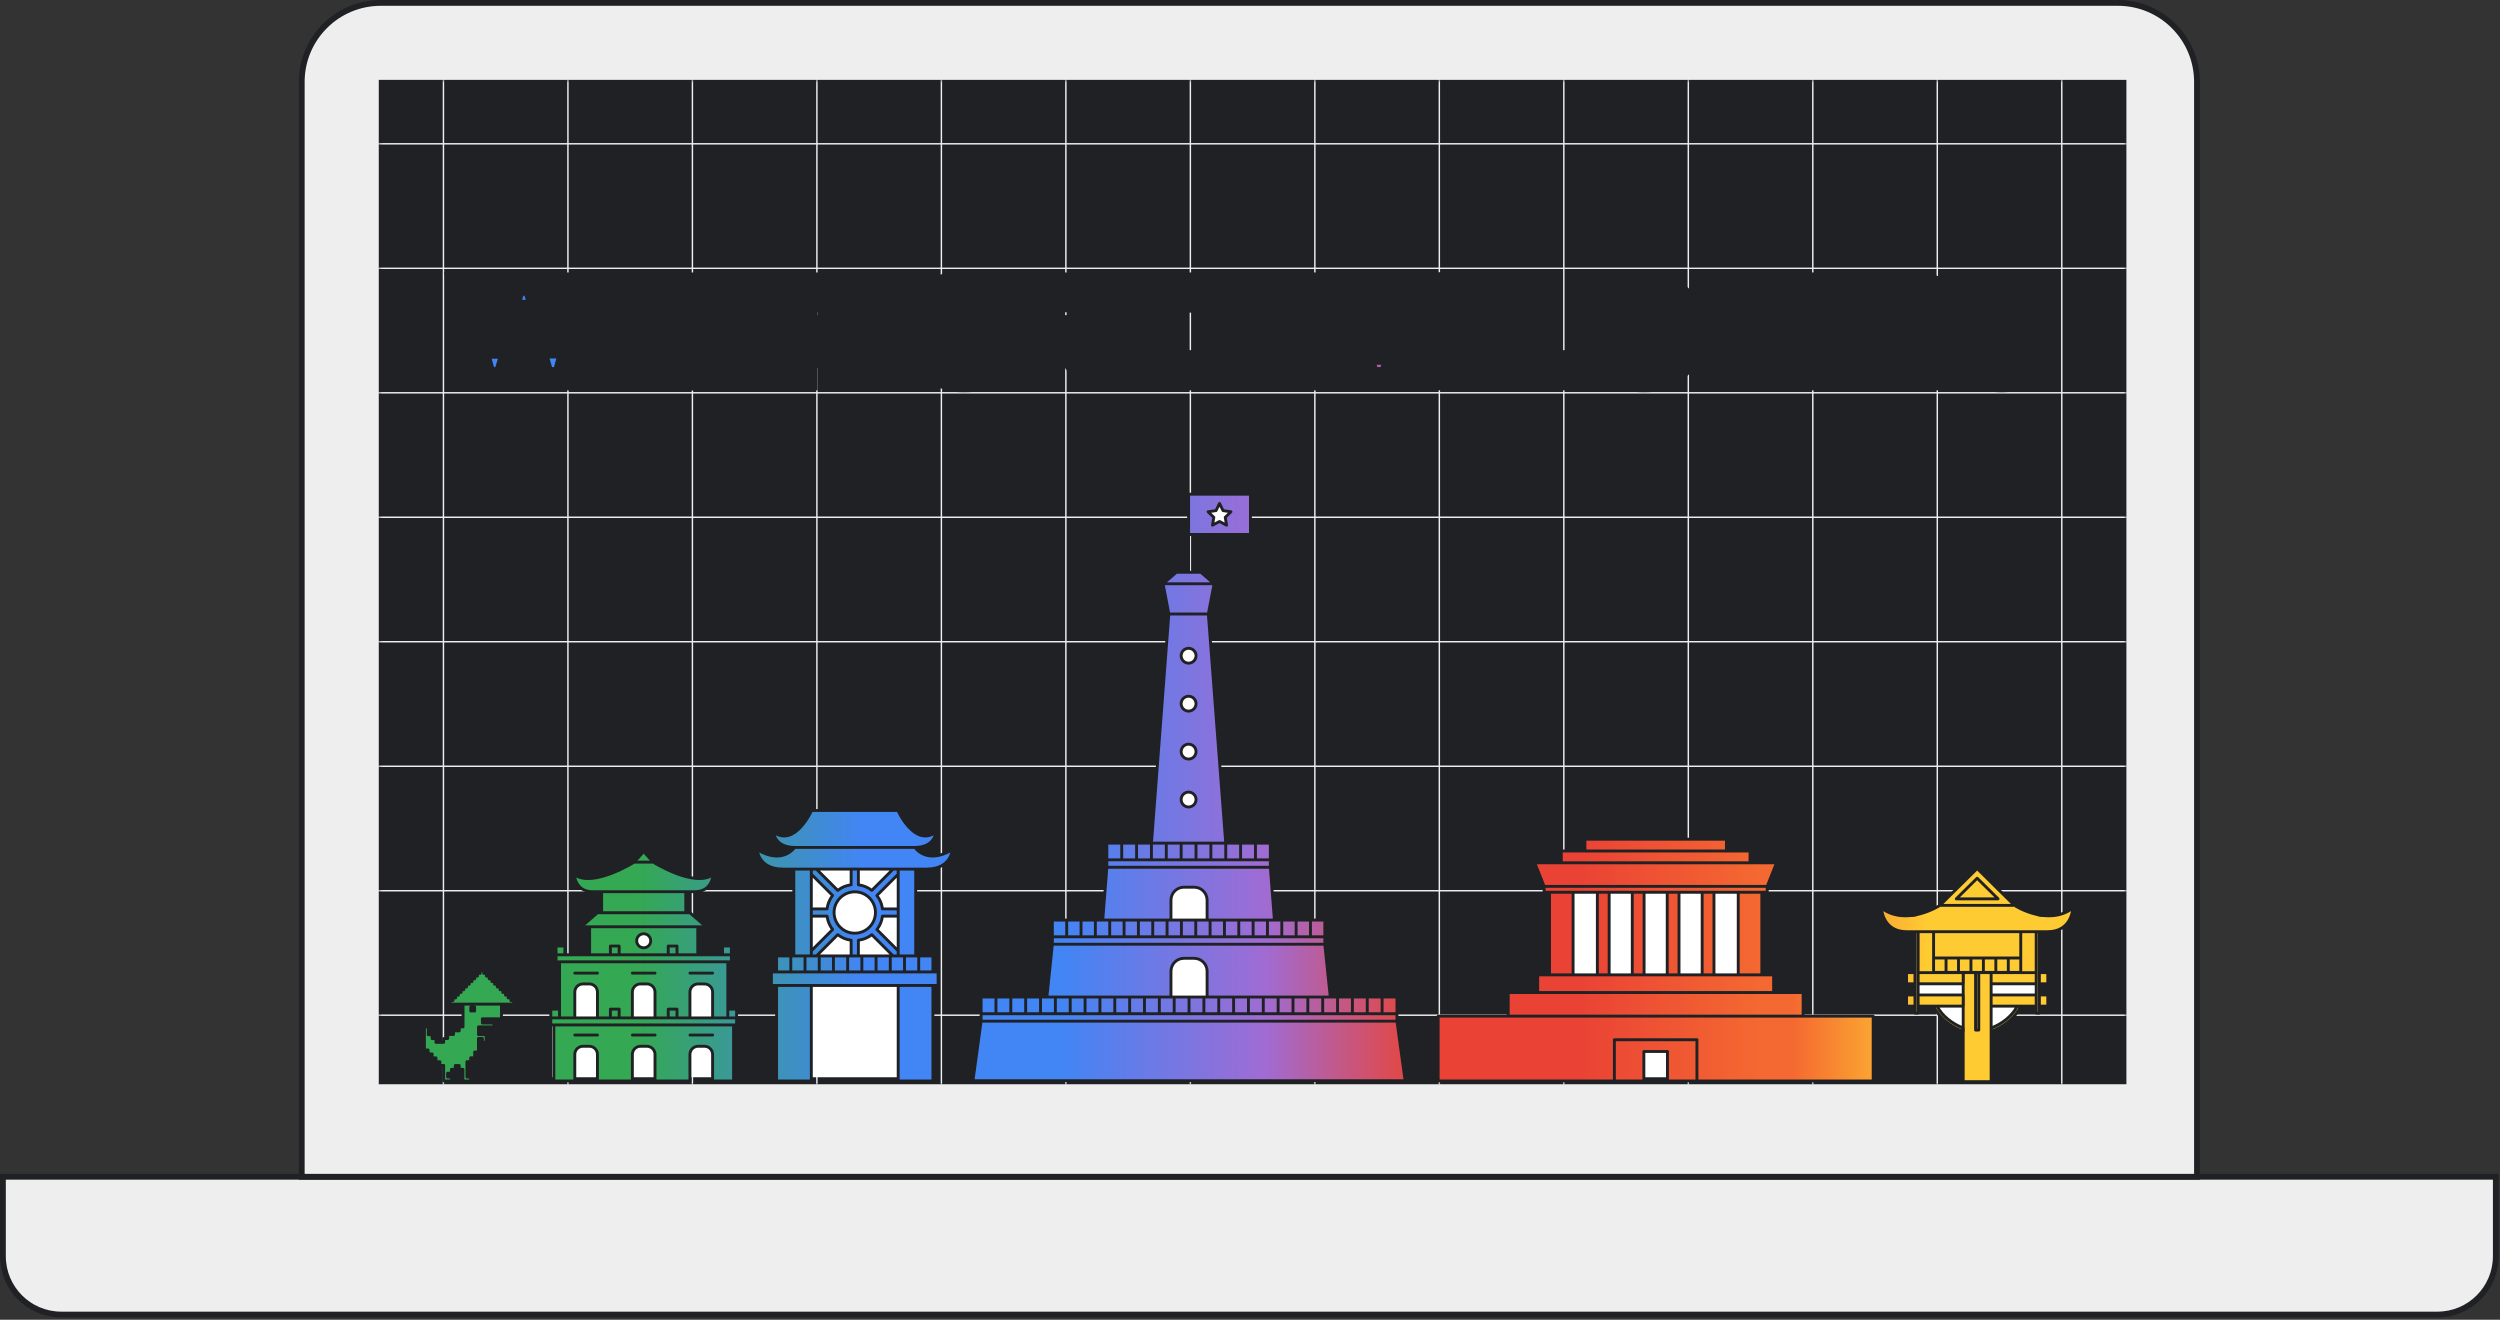 <svg width="860" height="454" viewBox="0 0 860 454" fill="none" xmlns="http://www.w3.org/2000/svg">
<rect x="0" y="0" width="860" height="454" fill="#333333" stroke="none"/>
<path d="M838.489 452.203H21.072C9.987 452.203 1 443.216 1 432.131V404.809H858.561V432.131C858.56 443.216 849.574 452.203 838.489 452.203Z" fill="#EEEEEE" stroke="#202124" stroke-width="2" stroke-miterlimit="10"/>
<path d="M755.764 404.809H103.796V28.187C103.796 13.173 115.969 1 130.983 1H728.577C743.591 1 755.764 13.171 755.764 28.187V404.809Z" fill="#EEEEEE" stroke="#202124" stroke-width="2" stroke-miterlimit="10"/>
<path d="M730.732 28.224H131.049V372.229H730.732V28.224Z" fill="#202124" stroke="#202124" stroke-width="1.5" stroke-miterlimit="10"/>
<mask id="mask0_454_479" style="mask-type:alpha" maskUnits="userSpaceOnUse" x="130" y="27" width="602" height="346">
<path d="M730.732 28.224H131.049V372.229H730.732V28.224Z" fill="#202124" stroke="#202124" stroke-width="1.5" stroke-miterlimit="10"/>
</mask>
<g mask="url(#mask0_454_479)">
<path d="M794.896 49.471H66.897" stroke="#EEEEEE" stroke-width="0.5" stroke-miterlimit="10" stroke-linecap="round" stroke-linejoin="round"/>
<path d="M794.896 92.295H66.897" stroke="#EEEEEE" stroke-width="0.5" stroke-miterlimit="10" stroke-linecap="round" stroke-linejoin="round"/>
<path d="M794.896 135.118H66.897" stroke="#EEEEEE" stroke-width="0.5" stroke-miterlimit="10" stroke-linecap="round" stroke-linejoin="round"/>
<path d="M794.896 177.942H66.897" stroke="#EEEEEE" stroke-width="0.5" stroke-miterlimit="10" stroke-linecap="round" stroke-linejoin="round"/>
<path d="M794.896 220.765H66.897" stroke="#EEEEEE" stroke-width="0.5" stroke-miterlimit="10" stroke-linecap="round" stroke-linejoin="round"/>
<path d="M794.896 263.589H66.897" stroke="#EEEEEE" stroke-width="0.5" stroke-miterlimit="10" stroke-linecap="round" stroke-linejoin="round"/>
<path d="M794.896 306.413H66.897" stroke="#EEEEEE" stroke-width="0.5" stroke-miterlimit="10" stroke-linecap="round" stroke-linejoin="round"/>
<path d="M794.896 349.235H66.897" stroke="#EEEEEE" stroke-width="0.5" stroke-miterlimit="10" stroke-linecap="round" stroke-linejoin="round"/>
<path d="M709.251 649V-79" stroke="#EEEEEE" stroke-width="0.5" stroke-miterlimit="10" stroke-linecap="round" stroke-linejoin="round"/>
<path d="M666.426 649V-79" stroke="#EEEEEE" stroke-width="0.5" stroke-miterlimit="10" stroke-linecap="round" stroke-linejoin="round"/>
<path d="M623.602 649V-79" stroke="#EEEEEE" stroke-width="0.5" stroke-miterlimit="10" stroke-linecap="round" stroke-linejoin="round"/>
<path d="M580.78 649V-79" stroke="#EEEEEE" stroke-width="0.5" stroke-miterlimit="10" stroke-linecap="round" stroke-linejoin="round"/>
<path d="M537.956 649V-79" stroke="#EEEEEE" stroke-width="0.5" stroke-miterlimit="10" stroke-linecap="round" stroke-linejoin="round"/>
<path d="M495.131 649V-79" stroke="#EEEEEE" stroke-width="0.5" stroke-miterlimit="10" stroke-linecap="round" stroke-linejoin="round"/>
<path d="M452.31 649V-79" stroke="#EEEEEE" stroke-width="0.5" stroke-miterlimit="10" stroke-linecap="round" stroke-linejoin="round"/>
<path d="M409.486 649V-79" stroke="#EEEEEE" stroke-width="0.5" stroke-miterlimit="10" stroke-linecap="round" stroke-linejoin="round"/>
<path d="M366.662 649V-79" stroke="#EEEEEE" stroke-width="0.5" stroke-miterlimit="10" stroke-linecap="round" stroke-linejoin="round"/>
<path d="M323.839 649V-79" stroke="#EEEEEE" stroke-width="0.5" stroke-miterlimit="10" stroke-linecap="round" stroke-linejoin="round"/>
<path d="M281.015 649V-79" stroke="#EEEEEE" stroke-width="0.5" stroke-miterlimit="10" stroke-linecap="round" stroke-linejoin="round"/>
<path d="M238.19 649V-79" stroke="#EEEEEE" stroke-width="0.5" stroke-miterlimit="10" stroke-linecap="round" stroke-linejoin="round"/>
<path d="M195.366 649V-79" stroke="#EEEEEE" stroke-width="0.5" stroke-miterlimit="10" stroke-linecap="round" stroke-linejoin="round"/>
<path d="M152.545 649V-79" stroke="#EEEEEE" stroke-width="0.5" stroke-miterlimit="10" stroke-linecap="round" stroke-linejoin="round"/>
</g>
<path d="M308.596 298.702H278.51V370.574H308.596V298.702Z" fill="white"/>
<path d="M597.756 307.06H540.927V370.574H597.756V307.06Z" fill="white"/>
<path d="M685.178 354.113H675.106C675.106 354.113 665.686 350.923 665.686 346.112H666.395H693.889H694.598C694.598 350.923 685.178 354.113 685.178 354.113Z" fill="white"/>
<path d="M415.246 211.208H402.81V342.979H415.246V211.208Z" fill="white"/>
<path d="M251.767 352.188H189.924V370.573H251.767V352.188Z" fill="white"/>
<path d="M250.373 330.91H192.522V350.111H250.373V330.91Z" fill="white"/>
<path d="M240.029 318.807H202.867V328.405H240.029V318.807Z" fill="white"/>
<path d="M700.447 334.587H659.837V346.113H700.447V334.587Z" fill="white"/>
<path d="M425.734 170.003H413.298V183.856H425.734V170.003Z" fill="white"/>
<path d="M224.696 296.568H218.171L221.432 292.911L224.696 296.568ZM245.301 300.862C245.301 300.862 245.068 306.749 239.013 306.749C232.957 306.749 221.433 306.749 221.433 306.749C221.433 306.749 209.906 306.749 203.851 306.749C197.798 306.749 197.563 300.862 197.563 300.862C203.839 305.581 218.17 296.568 218.17 296.568H224.695C224.696 296.568 239.027 305.581 245.301 300.862ZM235.903 313.983H206.962V306.748H235.903V313.983ZM202.831 318.805V328.452H240.028V318.805H202.831ZM221.43 326.04C220.104 326.04 219.019 324.962 219.019 323.629C219.019 322.295 220.104 321.217 221.43 321.217C222.764 321.217 223.842 322.295 223.842 323.629C223.842 324.962 222.764 326.04 221.43 326.04ZM192.489 330.864V350.157H197.731V341.27C197.731 339.723 198.98 338.475 200.526 338.475H202.725C204.271 338.475 205.519 339.723 205.519 341.27V350.157H217.535V341.27C217.535 339.723 218.791 338.475 220.33 338.475H222.529C224.075 338.475 225.323 339.723 225.323 341.27V350.157H237.339V341.27C237.339 339.723 238.594 338.475 240.14 338.475H242.332C243.879 338.475 245.135 339.723 245.135 341.27V350.157H250.369V330.864H192.489ZM190.525 352.569V371.862H197.732V362.712C197.732 361.166 198.98 359.917 200.526 359.917H202.725C204.272 359.917 205.52 361.166 205.52 362.712V371.862H217.536V362.712C217.536 361.166 218.791 359.917 220.33 359.917H222.529C224.075 359.917 225.323 361.166 225.323 362.712V371.862H237.339V362.712C237.339 361.166 238.595 359.917 240.141 359.917H242.333C243.879 359.917 245.135 361.166 245.135 362.712V371.862H252.342V352.569H190.525ZM251.579 330.866H191.285V328.454H251.579V330.866ZM253.388 352.572H189.477V350.16H253.388V352.572ZM242.888 318.807H199.977L205.524 313.983H237.341L242.888 318.807ZM191.285 328.454H194.3V325.439H191.285V328.454ZM209.977 328.454H212.992V325.439H209.977V328.454ZM229.873 328.454H232.888V325.439H229.873V328.454ZM248.564 325.439V328.454H251.579V325.439H248.564ZM209.977 350.16H212.992V347.145H209.977V350.16ZM229.873 350.16H232.888V347.145H229.873V350.16ZM189.477 350.16H192.492V347.145H189.477V350.16ZM250.373 347.145V350.16H253.388V347.145H250.373ZM197.731 334.743H205.521ZM217.537 334.743H225.327ZM237.344 334.743H245.134ZM197.746 356.048H205.537ZM217.553 356.048H225.343ZM237.358 356.048H245.149ZM320.923 334.339H267.149V328.844H320.923V334.339ZM267.149 334.339V328.844ZM281.815 328.844V334.339ZM272.038 328.844V334.339ZM276.926 328.844V334.339ZM286.704 328.844V334.339ZM291.592 328.844V334.339ZM296.481 328.844V334.339ZM301.369 328.844V334.339ZM306.258 328.844V334.339ZM311.146 328.844V334.339ZM316.035 328.844V334.339ZM320.923 328.844V334.339ZM265.366 338.997V334.339H322.707V338.997H265.366ZM321.96 286.273C321.96 286.273 321.688 291.52 314.604 291.52C307.52 291.52 294.038 291.52 294.038 291.52C294.038 291.52 280.553 291.52 273.469 291.52C266.387 291.52 266.112 286.273 266.112 286.273C273.455 291.63 279.183 278.815 279.183 278.815H308.891C308.891 278.815 314.62 291.63 321.96 286.273ZM279.096 328.848H273.072V298.967H279.096V328.848ZM315.001 328.848H308.977V298.967H315.001V328.848ZM279.096 371.866H267.15V338.997H279.096V371.866ZM320.923 371.866H308.977V338.997H320.923V371.866ZM327.591 292.285C327.591 292.285 327.264 298.967 318.752 298.967C310.239 298.967 294.038 298.967 294.038 298.967C294.038 298.967 277.834 298.967 269.321 298.967C260.811 298.967 260.481 292.285 260.481 292.285C269.304 297.642 273.319 291.521 273.319 291.521H314.756C314.756 291.52 318.771 297.642 327.591 292.285ZM308.975 298.973H307.216L299.903 306.286H299.896L299.888 306.293C299.591 306.059 299.278 305.839 298.952 305.648C298.839 305.584 298.732 305.52 298.619 305.456C298.605 305.449 298.583 305.435 298.562 305.428C298.477 305.378 298.385 305.328 298.286 305.286C298.08 305.179 297.867 305.087 297.647 304.995C297.569 304.966 297.498 304.938 297.42 304.91C297.328 304.874 297.228 304.838 297.129 304.803C297.009 304.76 296.888 304.725 296.76 304.689C296.682 304.668 296.605 304.647 296.527 304.619C296.222 304.541 295.917 304.477 295.597 304.42C295.491 304.406 295.391 304.392 295.285 304.378V298.965H292.788V304.378C292.277 304.441 291.781 304.548 291.292 304.697C291.178 304.725 291.064 304.768 290.951 304.803C290.852 304.838 290.753 304.874 290.654 304.91C290.576 304.938 290.504 304.966 290.427 304.995C290.384 305.016 290.341 305.03 290.299 305.051C290.15 305.108 290.015 305.179 289.873 305.243C289.731 305.307 289.597 305.378 289.462 305.456C289.348 305.52 289.235 305.584 289.128 305.648C288.802 305.839 288.49 306.052 288.185 306.293L288.178 306.286L280.857 298.973H279.098V300.732L286.418 308.045V308.052C286.355 308.137 286.291 308.215 286.227 308.3C286.17 308.386 286.106 308.478 286.05 308.563C285.993 308.655 285.929 308.74 285.872 308.832C285.766 309.01 285.659 309.194 285.56 309.372C285.51 309.471 285.468 309.563 285.418 309.655C285.184 310.123 284.993 310.613 284.837 311.117C284.801 311.237 284.765 311.365 284.73 311.493C284.638 311.876 284.56 312.266 284.51 312.663H279.099V315.153H284.51C284.56 315.543 284.638 315.933 284.73 316.316C284.765 316.444 284.801 316.571 284.837 316.692C284.992 317.195 285.184 317.685 285.418 318.153C285.695 318.721 286.036 319.253 286.426 319.763H286.418L279.098 327.084V328.85H280.857L288.178 321.523H288.185C288.44 321.721 288.696 321.899 288.965 322.069C289.142 322.175 289.327 322.282 289.511 322.381C289.589 322.424 289.674 322.466 289.759 322.509C289.958 322.608 290.157 322.701 290.362 322.786C290.455 322.829 290.554 322.864 290.653 322.899C290.852 322.977 291.05 323.041 291.249 323.105C291.369 323.14 291.497 323.176 291.625 323.211C292.008 323.304 292.398 323.382 292.788 323.431V328.843H295.285V323.431C295.682 323.382 296.072 323.303 296.455 323.211C296.576 323.176 296.704 323.14 296.832 323.105C296.853 323.098 296.874 323.091 296.895 323.084C297.045 323.041 297.193 322.984 297.342 322.934C297.371 322.92 297.399 322.913 297.427 322.899C297.519 322.864 297.619 322.828 297.718 322.786C297.881 322.715 298.045 322.644 298.208 322.566C298.264 322.538 298.321 322.51 298.378 322.481C298.534 322.403 298.69 322.318 298.846 322.233C298.938 322.176 299.023 322.126 299.116 322.069C299.201 322.013 299.294 321.956 299.378 321.892C299.47 321.836 299.555 321.772 299.64 321.715C299.726 321.651 299.811 321.587 299.889 321.524H299.896L307.217 328.851H308.976V327.084L301.655 319.764V319.757C301.896 319.444 302.116 319.118 302.322 318.778C302.386 318.665 302.449 318.551 302.513 318.438C302.556 318.352 302.599 318.267 302.641 318.189C302.74 317.984 302.833 317.785 302.918 317.579C303.039 317.296 303.145 316.998 303.238 316.693C303.273 316.572 303.308 316.444 303.344 316.316C303.443 315.934 303.514 315.543 303.564 315.153H308.976V312.664H303.564C303.5 312.146 303.393 311.642 303.244 311.153C303.238 311.118 303.223 311.082 303.216 311.047C303.195 310.975 303.166 310.897 303.145 310.82C303.11 310.72 303.074 310.621 303.039 310.522C303.003 310.437 302.968 310.345 302.932 310.252C302.847 310.054 302.755 309.855 302.655 309.656C302.613 309.564 302.563 309.472 302.513 309.379C302.506 309.358 302.499 309.344 302.485 309.323C302.428 309.216 302.364 309.103 302.3 308.989C302.102 308.67 301.889 308.358 301.655 308.053L308.976 300.733L308.975 298.973ZM301.045 315.152C300.868 316.174 300.47 317.131 299.868 317.983C299.633 318.316 299.371 318.635 299.073 318.933C298.768 319.231 298.449 319.508 298.108 319.742C297.264 320.338 296.3 320.735 295.286 320.913C294.874 320.984 294.463 321.019 294.037 321.019C293.618 321.019 293.2 320.984 292.789 320.913C291.775 320.735 290.81 320.338 289.966 319.742C289.675 319.536 289.398 319.309 289.135 319.061L289.008 318.933C288.71 318.636 288.44 318.316 288.206 317.983C287.61 317.132 287.206 316.174 287.036 315.152C286.958 314.741 286.922 314.329 286.922 313.904C286.922 313.485 286.958 313.067 287.029 312.663C287.206 311.641 287.603 310.684 288.207 309.832C288.44 309.499 288.71 309.173 289.008 308.875C289.306 308.577 289.625 308.308 289.966 308.073C290.81 307.477 291.775 307.073 292.789 306.903C293.2 306.825 293.618 306.79 294.037 306.79C294.463 306.79 294.874 306.825 295.286 306.896C296.3 307.073 297.265 307.471 298.116 308.074C298.457 308.308 298.768 308.577 299.074 308.876C299.371 309.173 299.634 309.493 299.875 309.833C300.471 310.677 300.868 311.642 301.046 312.663C301.117 313.067 301.16 313.486 301.16 313.904C301.158 314.329 301.115 314.741 301.045 315.152ZM659.837 320.501V334.588H700.447V320.501H659.837ZM665.154 329.559V334.496H695.138V329.559H665.154ZM665.154 334.496V329.559V320.501M678.004 329.558V334.496ZM669.438 329.558V334.496ZM673.721 329.558V334.496ZM682.286 329.558V334.496ZM686.569 329.558V334.496ZM690.852 329.558V334.496ZM695.138 334.496V329.559V320.501M666.374 346.112H665.159C666.999 350.162 671.165 353.33 675.39 354.823V353.654C671.771 352.271 668.077 349.558 666.374 346.112ZM693.919 346.112C692.215 349.558 688.572 352.271 684.953 353.654V354.823C689.178 353.331 693.293 350.162 695.134 346.112L693.919 346.112ZM692.975 311.45H667.318L680.145 298.763L692.975 311.45ZM655.855 338.432H658.742V334.588H655.855V338.432ZM659.842 334.588V338.432H675.39V334.588H659.842ZM684.952 338.432H700.45V334.588H684.952V338.432ZM701.543 334.588V338.432H704.437V334.588H701.543ZM655.855 346.114H658.742V342.27H655.855V346.114ZM659.842 342.27V346.114H675.39V342.27H659.842ZM684.952 346.114H700.45V342.27H684.952V346.114ZM701.543 342.27V346.114H704.437V342.27H701.543ZM684.953 334.589V372.085H675.339V334.589H684.953ZM713.086 312.38C713.086 312.38 712.764 320.504 704.408 320.504C696.051 320.504 680.147 320.504 680.147 320.504C680.147 320.504 664.24 320.504 655.882 320.504C647.528 320.504 647.204 312.38 647.204 312.38C655.866 318.893 667.318 311.45 667.318 311.45H692.975C692.976 311.45 704.427 318.893 713.086 312.38ZM680.145 298.763L680.146 296.568ZM687.331 309.208H672.963L680.146 302.103L687.331 309.208ZM700.451 320.501V348.49H701.543V320.501H700.451ZM658.742 320.501V348.49H659.842V320.501H658.742ZM679.597 354.342V334.588H680.695V354.342H679.597ZM494.725 349.547V371.863H565.487V361.719H573.602V371.862H644.371V349.547L494.725 349.547ZM602.008 296.799H537.085V292.741H602.008V296.799ZM607.917 306.943H531.175V304.914H607.917V306.943ZM593.892 292.742H545.201V288.684H593.892V292.742ZM555.344 357.662V371.863H565.487V361.719H573.602V371.862H583.746V357.662L555.344 357.662ZM620.267 349.548H518.826V341.433H620.267V349.548ZM610.123 341.433H528.97V335.347H610.123V341.433ZM533.028 335.347H541.143V306.946H533.028V335.347ZM549.492 335.347H553.55V306.946H549.492V335.347ZM561.508 335.347H565.565V306.946H561.508V335.347ZM573.524 335.347H577.582V306.946H573.524V335.347ZM585.547 335.347H589.605V306.946H585.547V335.347ZM597.953 306.946V335.347H606.068V306.946H597.953ZM597.953 306.946V335.347H606.068V306.946H597.953ZM533.028 306.946V335.347H541.143V306.946H533.028ZM549.492 306.946V335.347H553.55V306.946H549.492ZM561.508 306.946V335.347H565.565V306.946H561.508ZM573.524 306.946V335.347H577.582V306.946H573.524ZM585.547 306.946V335.347H589.605V306.946H585.547ZM607.917 304.914H531.175L527.954 296.799H611.137L607.917 304.914ZM436.991 295.784H380.757V290.038H436.991V295.784ZM455.736 322.255H362.013V316.509H455.736V322.255ZM480.553 348.726H337.502V342.979H480.553V348.726ZM483.371 371.772H334.685L337.502 351.286H480.553L483.371 371.772ZM457.613 342.979L455.734 324.813H362.011L360.131 342.979H402.812V334.12C402.812 331.658 404.812 329.658 407.273 329.658H410.777C413.245 329.658 415.246 331.658 415.246 334.12V342.979H457.613ZM438.398 316.507L436.993 298.349H380.758L379.347 316.507H402.812V309.655C402.812 307.193 404.812 305.193 407.273 305.193H410.777C413.245 305.193 415.246 307.193 415.246 309.655V316.507H438.398ZM415.664 211.208H402.081L396.101 290.035H421.651L415.664 211.208ZM408.876 277.608C407.457 277.608 406.315 276.459 406.315 275.047C406.315 273.636 407.457 272.486 408.876 272.486C410.287 272.486 411.437 273.636 411.437 275.047C411.437 276.459 410.287 277.608 408.876 277.608ZM408.876 261.116C407.457 261.116 406.315 259.974 406.315 258.555C406.315 257.144 407.457 255.995 408.876 255.995C410.287 255.995 411.437 257.144 411.437 258.555C411.437 259.974 410.287 261.116 408.876 261.116ZM408.876 244.624C407.457 244.624 406.315 243.482 406.315 242.063C406.315 240.652 407.457 239.503 408.876 239.503C410.287 239.503 411.437 240.652 411.437 242.063C411.437 243.482 410.287 244.624 408.876 244.624ZM408.876 228.132C407.457 228.132 406.315 226.99 406.315 225.572C406.315 224.16 407.457 223.011 408.876 223.011C410.287 223.011 411.437 224.16 411.437 225.572C411.437 226.99 410.287 228.132 408.876 228.132ZM408.876 170.003V183.856H430.156V170.003H408.876ZM421.942 180.665L419.516 179.388L417.09 180.665L417.551 177.962L415.586 176.047L418.303 175.649L419.516 173.195L420.729 175.649L423.439 176.047L421.481 177.962L421.942 180.665ZM400.096 200.812H417.653L415.664 211.209H402.084L400.096 200.812ZM417.653 200.812H400.096L404.647 196.873H413.103L417.653 200.812ZM480.553 351.286H337.502V348.726H480.553V351.286ZM455.736 324.816H362.013V322.255H455.736V324.816ZM436.991 298.345H380.757V295.784H436.991V298.345ZM408.874 196.874V170ZM380.757 290.038V295.784ZM396.094 290.038V295.784ZM385.87 290.038V295.784ZM390.982 290.038V295.784ZM401.206 290.038V295.784ZM406.318 290.038V295.784ZM411.43 290.038V295.784ZM416.543 290.038V295.784ZM421.655 290.038V295.784ZM426.767 290.038V295.784ZM431.879 290.038V295.784ZM436.991 290.038V295.784ZM337.502 342.979V348.725ZM352.829 342.979V348.725ZM342.611 342.979V348.725ZM347.72 342.979V348.725ZM357.938 342.979V348.725ZM363.047 342.979V348.725ZM368.156 342.979V348.725ZM373.264 342.979V348.725ZM378.374 342.979V348.725ZM383.483 342.979V348.725ZM388.592 342.979V348.725ZM393.701 342.979V348.725ZM424.355 342.979V348.725ZM439.681 342.979V348.725ZM429.464 342.979V348.725ZM434.572 342.979V348.725ZM444.791 342.979V348.725ZM449.9 342.979V348.725ZM455.008 342.979V348.725ZM409.028 342.979V348.725ZM398.81 342.979V348.725ZM403.919 342.979V348.725ZM414.136 342.979V348.725ZM419.245 342.979V348.725ZM460.117 342.979V348.725ZM465.227 342.979V348.725ZM470.336 342.979V348.725ZM475.444 342.979V348.725ZM480.553 342.979V348.725ZM362.013 322.255V316.509ZM376.811 316.508V322.254ZM366.946 316.508V322.254ZM371.878 316.508V322.254ZM381.744 316.508V322.254ZM386.677 316.508V322.254ZM391.609 316.508V322.254ZM396.542 316.508V322.254ZM401.475 316.508V322.254ZM406.408 316.508V322.254ZM411.341 316.508V322.254ZM416.274 316.508V322.254ZM421.206 316.508V322.254ZM426.139 316.508V322.254ZM431.072 316.508V322.254ZM436.005 316.508V322.254ZM440.938 316.508V322.254ZM445.87 316.508V322.254ZM450.803 316.508V322.254ZM455.736 316.509V322.255ZM172.501 345.426H159.286V353.25H157.974V354.612H156.009V355.853H154.001V357.265H152.618V358.57H149.972V357.279H148.646V355.952H147.32V353.25H146V361.194H147.277V362.549H148.66V363.897H149.973V365.223H151.306V366.507H152.619V371.862H155.314V370.494H153.973V369.181H155.299V367.855H156.633V366.535H157.974V367.855H159.251V371.87H161.918V370.508H160.627V365.21H161.918V363.869H163.287V361.875H164.585V357.222H165.947V358.513H167.231V355.91H164.6V353.243H169.891V351.909H165.948L165.934 350.455H172.502V345.426H172.501ZM163.273 347.774H161.939V346.448H163.273V347.774ZM176.704 344.205V345.425H154.871V344.205H155.807V343.269H156.743V342.332H157.68V341.396H158.616V340.46H159.552V339.524H160.488V338.581H161.424V337.644H162.368V336.708H163.304V335.772H164.24V334.836H165.176V333.9H166.397V334.836H167.333V335.772H168.269V336.708H169.205V337.644H170.141V338.581H171.085V339.524H172.021V340.46H172.957V341.396H173.893V342.332H174.829V343.269H175.766V344.205H176.704Z" fill="url(#paint0_linear_454_479)"/>
<path d="M189.477 350.16V352.572H253.388V350.16M189.477 350.16H253.388M189.477 350.16H192.492V347.145H189.477V350.16ZM253.388 350.16H250.373V347.145H253.388V350.16ZM197.731 334.743H205.521M217.537 334.743H225.327M237.344 334.743H245.134M197.746 356.048H205.537M217.553 356.048H225.343M237.358 356.048H245.149M281.815 328.844V334.339M272.038 328.844V334.339M276.926 328.844V334.339M286.704 328.844V334.339M291.592 328.844V334.339M296.481 328.844V334.339M301.369 328.844V334.339M306.258 328.844V334.339M311.146 328.844V334.339M316.035 328.844V334.339M665.154 329.559V334.496H695.138V329.559M665.154 329.559H695.138M665.154 329.559V320.501M695.138 329.559V320.501M678.004 329.558V334.496M669.438 329.558V334.496M673.721 329.558V334.496M682.286 329.558V334.496M686.569 329.558V334.496M690.852 329.558V334.496M692.975 311.45H667.318M692.975 311.45L680.145 298.763M692.975 311.45C692.976 311.45 704.427 318.893 713.086 312.38C713.086 312.38 712.764 320.504 704.408 320.504C696.051 320.504 680.147 320.504 680.147 320.504C680.147 320.504 664.24 320.504 655.882 320.504C647.528 320.504 647.204 312.38 647.204 312.38C655.866 318.893 667.318 311.45 667.318 311.45M667.318 311.45L680.145 298.763M680.145 298.763L680.146 296.568M565.487 371.863H494.725V349.547L644.371 349.547V371.862H573.602M565.487 371.863V361.719H573.602V371.862M565.487 371.863H555.344V357.662L583.746 357.662V371.862H573.602M531.175 304.914V306.943H607.917V304.914M531.175 304.914H607.917M531.175 304.914L527.954 296.799H611.137L607.917 304.914M436.991 295.784H380.757M436.991 295.784V290.038M436.991 295.784V298.345H380.757V295.784M380.757 295.784V290.038M380.757 290.038H436.991M380.757 290.038V295.784M436.991 290.038V295.784M455.736 322.255H362.013M455.736 322.255V316.509H362.013V322.255M455.736 322.255V324.816H362.013V322.255M480.553 348.726H337.502M480.553 348.726V342.979M480.553 348.726V351.286M337.502 348.726V342.979M337.502 348.726V351.286M337.502 342.979H480.553M337.502 342.979V348.725M480.553 342.979V348.725M337.502 351.286L334.685 371.772H483.371L480.553 351.286M337.502 351.286H480.553M400.096 200.812H417.653M400.096 200.812L402.084 211.209H415.664L417.653 200.812M400.096 200.812L404.647 196.873H413.103L417.653 200.812M408.874 196.874V170M396.094 290.038V295.784M385.87 290.038V295.784M390.982 290.038V295.784M401.206 290.038V295.784M406.318 290.038V295.784M411.43 290.038V295.784M416.543 290.038V295.784M421.655 290.038V295.784M426.767 290.038V295.784M431.879 290.038V295.784M352.829 342.979V348.725M342.611 342.979V348.725M347.72 342.979V348.725M357.938 342.979V348.725M363.047 342.979V348.725M368.156 342.979V348.725M373.264 342.979V348.725M378.374 342.979V348.725M383.483 342.979V348.725M388.592 342.979V348.725M393.701 342.979V348.725M424.355 342.979V348.725M439.681 342.979V348.725M429.464 342.979V348.725M434.572 342.979V348.725M444.791 342.979V348.725M449.9 342.979V348.725M455.008 342.979V348.725M409.028 342.979V348.725M398.81 342.979V348.725M403.919 342.979V348.725M414.136 342.979V348.725M419.245 342.979V348.725M460.117 342.979V348.725M465.227 342.979V348.725M470.336 342.979V348.725M475.444 342.979V348.725M376.811 316.508V322.254M366.946 316.508V322.254M371.878 316.508V322.254M381.744 316.508V322.254M386.677 316.508V322.254M391.609 316.508V322.254M396.542 316.508V322.254M401.475 316.508V322.254M406.408 316.508V322.254M411.341 316.508V322.254M416.274 316.508V322.254M421.206 316.508V322.254M426.139 316.508V322.254M431.072 316.508V322.254M436.005 316.508V322.254M440.938 316.508V322.254M445.87 316.508V322.254M450.803 316.508V322.254M224.696 296.568H218.171L221.432 292.911L224.696 296.568ZM245.301 300.862C245.301 300.862 245.068 306.749 239.013 306.749C232.957 306.749 221.433 306.749 221.433 306.749C221.433 306.749 209.906 306.749 203.851 306.749C197.798 306.749 197.563 300.862 197.563 300.862C203.839 305.581 218.17 296.568 218.17 296.568H224.695C224.696 296.568 239.027 305.581 245.301 300.862ZM235.903 313.983H206.962V306.748H235.903V313.983ZM202.831 318.805V328.452H240.028V318.805H202.831ZM221.43 326.04C220.104 326.04 219.019 324.962 219.019 323.629C219.019 322.295 220.104 321.217 221.43 321.217C222.764 321.217 223.842 322.295 223.842 323.629C223.842 324.962 222.764 326.04 221.43 326.04ZM192.489 330.864V350.157H197.731V341.27C197.731 339.723 198.98 338.475 200.526 338.475H202.725C204.271 338.475 205.519 339.723 205.519 341.27V350.157H217.535V341.27C217.535 339.723 218.791 338.475 220.33 338.475H222.529C224.075 338.475 225.323 339.723 225.323 341.27V350.157H237.339V341.27C237.339 339.723 238.594 338.475 240.14 338.475H242.332C243.879 338.475 245.135 339.723 245.135 341.27V350.157H250.369V330.864H192.489ZM190.525 352.569V371.862H197.732V362.712C197.732 361.166 198.98 359.917 200.526 359.917H202.725C204.272 359.917 205.52 361.166 205.52 362.712V371.862H217.536V362.712C217.536 361.166 218.791 359.917 220.33 359.917H222.529C224.075 359.917 225.323 361.166 225.323 362.712V371.862H237.339V362.712C237.339 361.166 238.595 359.917 240.141 359.917H242.333C243.879 359.917 245.135 361.166 245.135 362.712V371.862H252.342V352.569H190.525ZM251.579 330.866H191.285V328.454H251.579V330.866ZM242.888 318.807H199.977L205.524 313.983H237.341L242.888 318.807ZM191.285 328.454H194.3V325.439H191.285V328.454ZM209.977 328.454H212.992V325.439H209.977V328.454ZM229.873 328.454H232.888V325.439H229.873V328.454ZM248.564 325.439V328.454H251.579V325.439H248.564ZM209.977 350.16H212.992V347.145H209.977V350.16ZM229.873 350.16H232.888V347.145H229.873V350.16ZM320.923 334.339H267.149V328.844H320.923V334.339ZM265.366 338.997V334.339H322.707V338.997H265.366ZM321.96 286.273C321.96 286.273 321.688 291.52 314.604 291.52C307.52 291.52 294.038 291.52 294.038 291.52C294.038 291.52 280.553 291.52 273.469 291.52C266.387 291.52 266.112 286.273 266.112 286.273C273.455 291.63 279.183 278.815 279.183 278.815H308.891C308.891 278.815 314.62 291.63 321.96 286.273ZM279.096 328.848H273.072V298.967H279.096V328.848ZM315.001 328.848H308.977V298.967H315.001V328.848ZM279.096 371.866H267.15V338.997H279.096V371.866ZM320.923 371.866H308.977V338.997H320.923V371.866ZM327.591 292.285C327.591 292.285 327.264 298.967 318.752 298.967C310.239 298.967 294.038 298.967 294.038 298.967C294.038 298.967 277.834 298.967 269.321 298.967C260.811 298.967 260.481 292.285 260.481 292.285C269.304 297.642 273.319 291.521 273.319 291.521H314.756C314.756 291.52 318.771 297.642 327.591 292.285ZM308.975 298.973H307.216L299.903 306.286H299.896L299.888 306.293C299.591 306.059 299.278 305.839 298.952 305.648C298.839 305.584 298.732 305.52 298.619 305.456C298.605 305.449 298.583 305.435 298.562 305.428C298.477 305.378 298.385 305.328 298.286 305.286C298.08 305.179 297.867 305.087 297.647 304.995C297.569 304.966 297.498 304.938 297.42 304.91C297.328 304.874 297.228 304.838 297.129 304.803C297.009 304.76 296.888 304.725 296.76 304.689C296.682 304.668 296.605 304.647 296.527 304.619C296.222 304.541 295.917 304.477 295.597 304.42C295.491 304.406 295.391 304.392 295.285 304.378V298.965H292.788V304.378C292.277 304.441 291.781 304.548 291.292 304.697C291.178 304.725 291.064 304.768 290.951 304.803C290.852 304.838 290.753 304.874 290.654 304.91C290.576 304.938 290.504 304.966 290.427 304.995C290.384 305.016 290.341 305.03 290.299 305.051C290.15 305.108 290.015 305.179 289.873 305.243C289.731 305.307 289.597 305.378 289.462 305.456C289.348 305.52 289.235 305.584 289.128 305.648C288.802 305.839 288.49 306.052 288.185 306.293L288.178 306.286L280.857 298.973H279.098V300.732L286.418 308.045V308.052C286.355 308.137 286.291 308.215 286.227 308.3C286.17 308.386 286.106 308.478 286.05 308.563C285.993 308.655 285.929 308.74 285.872 308.832C285.766 309.01 285.659 309.194 285.56 309.372C285.51 309.471 285.468 309.563 285.418 309.655C285.184 310.123 284.993 310.613 284.837 311.117C284.801 311.237 284.765 311.365 284.73 311.493C284.638 311.876 284.56 312.266 284.51 312.663H279.099V315.153H284.51C284.56 315.543 284.638 315.933 284.73 316.316C284.765 316.444 284.801 316.571 284.837 316.692C284.992 317.195 285.184 317.685 285.418 318.153C285.695 318.721 286.036 319.253 286.426 319.763H286.418L279.098 327.084V328.85H280.857L288.178 321.523H288.185C288.44 321.721 288.696 321.899 288.965 322.069C289.142 322.175 289.327 322.282 289.511 322.381C289.589 322.424 289.674 322.466 289.759 322.509C289.958 322.608 290.157 322.701 290.362 322.786C290.455 322.829 290.554 322.864 290.653 322.899C290.852 322.977 291.05 323.041 291.249 323.105C291.369 323.14 291.497 323.176 291.625 323.211C292.008 323.304 292.398 323.382 292.788 323.431V328.843H295.285V323.431C295.682 323.382 296.072 323.303 296.455 323.211C296.576 323.176 296.704 323.14 296.832 323.105C296.853 323.098 296.874 323.091 296.895 323.084C297.045 323.041 297.193 322.984 297.342 322.934C297.371 322.92 297.399 322.913 297.427 322.899C297.519 322.864 297.619 322.828 297.718 322.786C297.881 322.715 298.045 322.644 298.208 322.566C298.264 322.538 298.321 322.51 298.378 322.481C298.534 322.403 298.69 322.318 298.846 322.233C298.938 322.176 299.023 322.126 299.116 322.069C299.201 322.013 299.294 321.956 299.378 321.892C299.47 321.836 299.555 321.772 299.64 321.715C299.726 321.651 299.811 321.587 299.889 321.524H299.896L307.217 328.851H308.976V327.084L301.655 319.764V319.757C301.896 319.444 302.116 319.118 302.322 318.778C302.386 318.665 302.449 318.551 302.513 318.438C302.556 318.352 302.599 318.267 302.641 318.189C302.74 317.984 302.833 317.785 302.918 317.579C303.039 317.296 303.145 316.998 303.238 316.693C303.273 316.572 303.308 316.444 303.344 316.316C303.443 315.934 303.514 315.543 303.564 315.153H308.976V312.664H303.564C303.5 312.146 303.393 311.642 303.244 311.153C303.238 311.118 303.223 311.082 303.216 311.047C303.195 310.975 303.166 310.897 303.145 310.82C303.11 310.72 303.074 310.621 303.039 310.522C303.003 310.437 302.968 310.345 302.932 310.252C302.847 310.054 302.755 309.855 302.655 309.656C302.613 309.564 302.563 309.472 302.513 309.379C302.506 309.358 302.499 309.344 302.485 309.323C302.428 309.216 302.364 309.103 302.3 308.989C302.102 308.67 301.889 308.358 301.655 308.053L308.976 300.733L308.975 298.973ZM301.045 315.152C300.868 316.174 300.47 317.131 299.868 317.983C299.633 318.316 299.371 318.635 299.073 318.933C298.768 319.231 298.449 319.508 298.108 319.742C297.264 320.338 296.3 320.735 295.286 320.913C294.874 320.984 294.463 321.019 294.037 321.019C293.618 321.019 293.2 320.984 292.789 320.913C291.775 320.735 290.81 320.338 289.966 319.742C289.675 319.536 289.398 319.309 289.135 319.061L289.008 318.933C288.71 318.636 288.44 318.316 288.206 317.983C287.61 317.132 287.206 316.174 287.036 315.152C286.958 314.741 286.922 314.329 286.922 313.904C286.922 313.485 286.958 313.067 287.029 312.663C287.206 311.641 287.603 310.684 288.207 309.832C288.44 309.499 288.71 309.173 289.008 308.875C289.306 308.577 289.625 308.308 289.966 308.073C290.81 307.477 291.775 307.073 292.789 306.903C293.2 306.825 293.618 306.79 294.037 306.79C294.463 306.79 294.874 306.825 295.286 306.896C296.3 307.073 297.265 307.471 298.116 308.074C298.457 308.308 298.768 308.577 299.074 308.876C299.371 309.173 299.634 309.493 299.875 309.833C300.471 310.677 300.868 311.642 301.046 312.663C301.117 313.067 301.16 313.486 301.16 313.904C301.158 314.329 301.115 314.741 301.045 315.152ZM659.837 320.501V334.588H700.447V320.501H659.837ZM666.374 346.112H665.159C666.999 350.162 671.165 353.33 675.39 354.823V353.654C671.771 352.271 668.077 349.558 666.374 346.112ZM693.919 346.112C692.215 349.558 688.572 352.271 684.953 353.654V354.823C689.178 353.331 693.293 350.162 695.134 346.112L693.919 346.112ZM655.855 338.432H658.742V334.588H655.855V338.432ZM659.842 334.588V338.432H675.39V334.588H659.842ZM684.952 338.432H700.45V334.588H684.952V338.432ZM701.543 334.588V338.432H704.437V334.588H701.543ZM655.855 346.114H658.742V342.27H655.855V346.114ZM659.842 342.27V346.114H675.39V342.27H659.842ZM684.952 346.114H700.45V342.27H684.952V346.114ZM701.543 342.27V346.114H704.437V342.27H701.543ZM684.953 334.589V372.085H675.339V334.589H684.953ZM687.331 309.208H672.963L680.146 302.103L687.331 309.208ZM700.451 320.501V348.49H701.543V320.501H700.451ZM658.742 320.501V348.49H659.842V320.501H658.742ZM679.597 354.342V334.588H680.695V354.342H679.597ZM602.008 296.799H537.085V292.741H602.008V296.799ZM593.892 292.742H545.201V288.684H593.892V292.742ZM620.267 349.548H518.826V341.433H620.267V349.548ZM610.123 341.433H528.97V335.347H610.123V341.433ZM533.028 335.347H541.143V306.946H533.028V335.347ZM549.492 335.347H553.55V306.946H549.492V335.347ZM561.508 335.347H565.565V306.946H561.508V335.347ZM573.524 335.347H577.582V306.946H573.524V335.347ZM585.547 335.347H589.605V306.946H585.547V335.347ZM597.953 306.946V335.347H606.068V306.946H597.953ZM457.613 342.979L455.734 324.813H362.011L360.131 342.979H402.812V334.12C402.812 331.658 404.812 329.658 407.273 329.658H410.777C413.245 329.658 415.246 331.658 415.246 334.12V342.979H457.613ZM438.398 316.507L436.993 298.349H380.758L379.347 316.507H402.812V309.655C402.812 307.193 404.812 305.193 407.273 305.193H410.777C413.245 305.193 415.246 307.193 415.246 309.655V316.507H438.398ZM415.664 211.208H402.081L396.101 290.035H421.651L415.664 211.208ZM408.876 277.608C407.457 277.608 406.315 276.459 406.315 275.047C406.315 273.636 407.457 272.486 408.876 272.486C410.287 272.486 411.437 273.636 411.437 275.047C411.437 276.459 410.287 277.608 408.876 277.608ZM408.876 261.116C407.457 261.116 406.315 259.974 406.315 258.555C406.315 257.144 407.457 255.995 408.876 255.995C410.287 255.995 411.437 257.144 411.437 258.555C411.437 259.974 410.287 261.116 408.876 261.116ZM408.876 244.624C407.457 244.624 406.315 243.482 406.315 242.063C406.315 240.652 407.457 239.503 408.876 239.503C410.287 239.503 411.437 240.652 411.437 242.063C411.437 243.482 410.287 244.624 408.876 244.624ZM408.876 228.132C407.457 228.132 406.315 226.99 406.315 225.572C406.315 224.16 407.457 223.011 408.876 223.011C410.287 223.011 411.437 224.16 411.437 225.572C411.437 226.99 410.287 228.132 408.876 228.132ZM408.876 170.003V183.856H430.156V170.003H408.876ZM421.942 180.665L419.516 179.388L417.09 180.665L417.551 177.962L415.586 176.047L418.303 175.649L419.516 173.195L420.729 175.649L423.439 176.047L421.481 177.962L421.942 180.665ZM172.501 345.426H159.286V353.25H157.974V354.612H156.009V355.853H154.001V357.265H152.618V358.57H149.972V357.279H148.646V355.952H147.32V353.25H146V361.194H147.277V362.549H148.66V363.897H149.973V365.223H151.306V366.507H152.619V371.862H155.314V370.494H153.973V369.181H155.299V367.855H156.633V366.535H157.974V367.855H159.251V371.87H161.918V370.508H160.627V365.21H161.918V363.869H163.287V361.875H164.585V357.222H165.947V358.513H167.231V355.91H164.6V353.243H169.891V351.909H165.948L165.934 350.455H172.502V345.426H172.501ZM163.273 347.774H161.939V346.448H163.273V347.774ZM176.704 344.205V345.425H154.871V344.205H155.807V343.269H156.743V342.332H157.68V341.396H158.616V340.46H159.552V339.524H160.488V338.581H161.424V337.644H162.368V336.708H163.304V335.772H164.24V334.836H165.176V333.9H166.397V334.836H167.333V335.772H168.269V336.708H169.205V337.644H170.141V338.581H171.085V339.524H172.021V340.46H172.957V341.396H173.893V342.332H174.829V343.269H175.766V344.205H176.704Z" stroke="#202124" stroke-miterlimit="10" stroke-linecap="round" stroke-linejoin="round"/>
<path d="M707.861 311.451C707.861 311.451 707.373 316.193 700.997 314.645" stroke="#202124" stroke-miterlimit="10" stroke-linecap="round" stroke-linejoin="round"/>
<path d="M659.295 314.645C652.919 316.193 652.43 311.451 652.43 311.451" stroke="#202124" stroke-miterlimit="10" stroke-linecap="round" stroke-linejoin="round"/>
<mask id="path-40-outside-1_454_479" maskUnits="userSpaceOnUse" x="152" y="93" width="552" height="42" fill="black">
<rect fill="white" x="152" y="93" width="552" height="42"/>
<path d="M158 97.727H165.002L169.576 116L170.137 119.409H170.51L171.257 116L177.139 97.727H183.347L189.088 116L189.835 119.318H190.209L190.769 116L195.297 97.727H202.299L193.663 130.273H186.895L181.2 110.636L180.453 107.136H180.079L179.332 110.636L173.358 130.273H166.869L158 97.727Z"/>
<path d="M215.203 97.727H222.439L234.995 130.273H228.04L225.239 122.5H212.449L209.649 130.273H202.693L215.203 97.727ZM223.186 116.864L220.245 108.682L219.031 104.773H218.658L217.444 108.682L214.457 116.864H223.186Z"/>
<path d="M240.442 97.727H252.625C254.773 97.727 256.733 98.182 258.414 99.046C260.094 99.954 261.448 101.182 262.381 102.727C263.315 104.273 263.782 106.045 263.782 108C263.782 110.091 263.082 111.955 261.728 113.591C260.374 115.227 258.694 116.364 256.64 117.091L256.593 117.409L265.556 129.909V130.273H258.32L249.685 118.045H246.744V130.273H240.442V97.727ZM252.579 112.409C253.979 112.409 255.146 112 256.08 111.136C256.967 110.318 257.433 109.227 257.433 107.909C257.433 106.682 256.967 105.636 256.126 104.727C255.286 103.864 254.119 103.409 252.672 103.409H246.744V112.409H252.579Z"/>
<path d="M270.96 97.727H283.144C285.291 97.727 287.252 98.182 288.932 99.046C290.613 99.954 291.966 101.182 292.9 102.727C293.833 104.273 294.3 106.045 294.3 108C294.3 110.091 293.6 111.955 292.246 113.591C290.893 115.227 289.212 116.364 287.158 117.091L287.112 117.409L296.074 129.909V130.273H288.839L280.203 118.045H277.262V130.273H270.96V97.727ZM283.097 112.409C284.498 112.409 285.665 112 286.598 111.136C287.485 110.318 287.952 109.227 287.952 107.909C287.952 106.682 287.485 105.636 286.645 104.727C285.805 103.864 284.638 103.409 283.191 103.409H277.262V112.409H283.097Z"/>
<path d="M301.479 97.727H307.781V130.273H301.479V97.727Z"/>
<path d="M331.638 131C328.37 131 325.383 130.273 322.722 128.773C320.061 127.273 317.961 125.227 316.467 122.591C314.927 120 314.18 117.136 314.18 114C314.18 110.909 314.927 108.045 316.467 105.409C317.961 102.818 320.061 100.773 322.722 99.273C325.383 97.773 328.37 97 331.638 97C334.905 97 337.846 97.773 340.507 99.273C343.168 100.773 345.268 102.818 346.809 105.409C348.302 108.045 349.096 110.909 349.096 114C349.096 117.136 348.302 120 346.809 122.591C345.268 125.227 343.168 127.273 340.507 128.773C337.846 130.273 334.905 131 331.638 131ZM331.638 125.182C333.692 125.182 335.559 124.727 337.286 123.773C338.967 122.864 340.32 121.545 341.301 119.818C342.281 118.136 342.794 116.182 342.794 114C342.794 111.818 342.281 109.909 341.301 108.182C340.32 106.5 338.967 105.182 337.286 104.227C335.559 103.318 333.692 102.818 331.638 102.818C329.584 102.818 327.67 103.318 325.99 104.227C324.309 105.182 322.956 106.5 321.975 108.182C320.995 109.909 320.528 111.818 320.528 114C320.528 116.182 320.995 118.136 321.975 119.818C322.956 121.545 324.309 122.864 325.99 123.773C327.67 124.727 329.584 125.182 331.638 125.182Z"/>
<path d="M355.997 97.727H368.181C370.328 97.727 372.288 98.182 373.969 99.046C375.649 99.954 377.003 101.182 377.937 102.727C378.87 104.273 379.337 106.045 379.337 108C379.337 110.091 378.637 111.955 377.283 113.591C375.929 115.227 374.249 116.364 372.195 117.091L372.148 117.409L381.111 129.909V130.273H373.875L365.24 118.045H362.299V130.273H355.997V97.727ZM368.134 112.409C369.534 112.409 370.701 112 371.635 111.136C372.522 110.318 372.989 109.227 372.989 107.909C372.989 106.682 372.522 105.636 371.682 104.727C370.841 103.864 369.674 103.409 368.227 103.409H362.299V112.409H368.134Z"/>
<path d="M398.39 97.727H409.686C413.14 97.727 416.175 98.409 418.789 99.773C421.356 101.136 423.363 103.045 424.764 105.5C426.164 107.955 426.864 110.818 426.864 114C426.864 117.227 426.164 120.045 424.764 122.5C423.363 124.955 421.356 126.864 418.789 128.227C416.175 129.591 413.14 130.273 409.686 130.273H398.39V97.727ZM409.406 124.455C413 124.455 415.755 123.545 417.668 121.682C419.536 119.818 420.516 117.273 420.516 114C420.516 110.773 419.536 108.227 417.668 106.364C415.755 104.5 413 103.545 409.406 103.545H404.692V124.455H409.406Z"/>
<path d="M433.786 97.727H454.978V103.545H440.088V111.091H453.485V116.909H440.088V124.455H454.978V130.273H433.786V97.727Z"/>
<path d="M459.216 97.727H466.031L472.939 117.364L474.153 121.5H474.526L475.833 117.364L483.022 97.727H489.837L477.654 130.273H471.025L459.216 97.727Z"/>
<path d="M495.233 97.727H516.426V103.545H501.535V111.091H514.932V116.909H501.535V124.455H516.426V130.273H495.233V97.727Z"/>
<path d="M523.837 97.727H530.139V124.455H544.283V130.273H523.837V97.727Z"/>
<path d="M565.575 131C562.307 131 559.32 130.273 556.659 128.773C553.998 127.273 551.898 125.227 550.404 122.591C548.863 120 548.117 117.136 548.117 114C548.117 110.909 548.863 108.045 550.404 105.409C551.898 102.818 553.998 100.773 556.659 99.273C559.32 97.773 562.307 97 565.575 97C568.842 97 571.783 97.773 574.444 99.273C577.104 100.773 579.205 102.818 580.745 105.409C582.239 108.045 583.033 110.909 583.033 114C583.033 117.136 582.239 120 580.745 122.591C579.205 125.227 577.104 127.273 574.444 128.773C571.783 130.273 568.842 131 565.575 131ZM565.575 125.182C567.629 125.182 569.496 124.727 571.223 123.773C572.903 122.864 574.257 121.545 575.237 119.818C576.218 118.136 576.731 116.182 576.731 114C576.731 111.818 576.218 109.909 575.237 108.182C574.257 106.5 572.903 105.182 571.223 104.227C569.496 103.318 567.629 102.818 565.575 102.818C563.521 102.818 561.607 103.318 559.926 104.227C558.246 105.182 556.892 106.5 555.912 108.182C554.932 109.909 554.465 111.818 554.465 114C554.465 116.182 554.932 118.136 555.912 119.818C556.892 121.545 558.246 122.864 559.926 123.773C561.607 124.727 563.521 125.182 565.575 125.182Z"/>
<path d="M589.934 97.727H601.697C603.798 97.727 605.712 98.182 607.485 99.046C609.213 99.909 610.566 101.136 611.593 102.682C612.573 104.227 613.087 106 613.087 108C613.087 110 612.573 111.818 611.593 113.364C610.566 114.955 609.213 116.182 607.485 117.045C605.712 117.909 603.798 118.318 601.697 118.318H596.236V130.273H589.934V97.727ZM601.884 112.5C603.424 112.5 604.638 112.091 605.525 111.182C606.412 110.318 606.879 109.273 606.879 108C606.879 106.773 606.412 105.727 605.525 104.864C604.638 104 603.424 103.545 601.884 103.545H596.236V112.5H601.884Z"/>
<path d="M619.358 97.727H640.551V103.545H625.66V111.091H639.057V116.909H625.66V124.455H640.551V130.273H619.358V97.727Z"/>
<path d="M647.962 97.727H660.146C662.293 97.727 664.253 98.182 665.934 99.046C667.614 99.954 668.968 101.182 669.902 102.727C670.835 104.273 671.302 106.045 671.302 108C671.302 110.091 670.602 111.955 669.248 113.591C667.894 115.227 666.214 116.364 664.16 117.091L664.113 117.409L673.076 129.909V130.273H665.841L657.205 118.045H654.264V130.273H647.962V97.727ZM660.099 112.409C661.499 112.409 662.666 112 663.6 111.136C664.487 110.318 664.954 109.227 664.954 107.909C664.954 106.682 664.487 105.636 663.647 104.727C662.806 103.864 661.639 103.409 660.192 103.409H654.264V112.409H660.099Z"/>
<path d="M688.564 131C685.623 131 683.055 130.227 680.815 128.591C678.574 127 676.987 124.727 676.1 121.773L682.028 119.5C682.495 121.227 683.289 122.636 684.409 123.636C685.529 124.682 686.93 125.182 688.61 125.182C690.011 125.182 691.178 124.864 692.205 124.182C693.185 123.5 693.698 122.545 693.698 121.318C693.698 120.136 693.185 119.136 692.251 118.364C691.318 117.591 689.637 116.773 687.21 115.864L685.156 115.136C683.009 114.409 681.142 113.318 679.648 111.818C678.107 110.318 677.36 108.409 677.36 106.136C677.36 104.455 677.781 102.909 678.714 101.5C679.601 100.136 680.861 99.046 682.542 98.227C684.176 97.409 686.043 97 688.143 97C691.131 97 693.512 97.727 695.285 99.091C697.013 100.455 698.226 102.091 698.88 103.909L693.325 106.182C692.951 105.182 692.345 104.364 691.504 103.682C690.664 103 689.544 102.636 688.237 102.636C686.836 102.636 685.716 102.955 684.829 103.591C683.942 104.227 683.522 105 683.522 106C683.522 107 683.942 107.818 684.782 108.5C685.623 109.182 686.976 109.818 688.937 110.455L691.038 111.136C693.932 112.136 696.126 113.409 697.666 115C699.206 116.591 700 118.682 700 121.227C700 123.364 699.44 125.182 698.32 126.636C697.199 128.091 695.752 129.182 693.978 129.909C692.205 130.636 690.431 131 688.564 131Z"/>
</mask>
<path d="M158 97.727H165.002L169.576 116L170.137 119.409H170.51L171.257 116L177.139 97.727H183.347L189.088 116L189.835 119.318H190.209L190.769 116L195.297 97.727H202.299L193.663 130.273H186.895L181.2 110.636L180.453 107.136H180.079L179.332 110.636L173.358 130.273H166.869L158 97.727Z" fill="url(#paint1_linear_454_479)"/>
<path d="M215.203 97.727H222.439L234.995 130.273H228.04L225.239 122.5H212.449L209.649 130.273H202.693L215.203 97.727ZM223.186 116.864L220.245 108.682L219.031 104.773H218.658L217.444 108.682L214.457 116.864H223.186Z" fill="url(#paint2_linear_454_479)"/>
<path d="M240.442 97.727H252.625C254.773 97.727 256.733 98.182 258.414 99.046C260.094 99.954 261.448 101.182 262.381 102.727C263.315 104.273 263.782 106.045 263.782 108C263.782 110.091 263.082 111.955 261.728 113.591C260.374 115.227 258.694 116.364 256.64 117.091L256.593 117.409L265.556 129.909V130.273H258.32L249.685 118.045H246.744V130.273H240.442V97.727ZM252.579 112.409C253.979 112.409 255.146 112 256.08 111.136C256.967 110.318 257.433 109.227 257.433 107.909C257.433 106.682 256.967 105.636 256.126 104.727C255.286 103.864 254.119 103.409 252.672 103.409H246.744V112.409H252.579Z" fill="url(#paint3_linear_454_479)"/>
<path d="M270.96 97.727H283.144C285.291 97.727 287.252 98.182 288.932 99.046C290.613 99.954 291.966 101.182 292.9 102.727C293.833 104.273 294.3 106.045 294.3 108C294.3 110.091 293.6 111.955 292.246 113.591C290.893 115.227 289.212 116.364 287.158 117.091L287.112 117.409L296.074 129.909V130.273H288.839L280.203 118.045H277.262V130.273H270.96V97.727ZM283.097 112.409C284.498 112.409 285.665 112 286.598 111.136C287.485 110.318 287.952 109.227 287.952 107.909C287.952 106.682 287.485 105.636 286.645 104.727C285.805 103.864 284.638 103.409 283.191 103.409H277.262V112.409H283.097Z" fill="url(#paint4_linear_454_479)"/>
<path d="M301.479 97.727H307.781V130.273H301.479V97.727Z" fill="url(#paint5_linear_454_479)"/>
<path d="M331.638 131C328.37 131 325.383 130.273 322.722 128.773C320.061 127.273 317.961 125.227 316.467 122.591C314.927 120 314.18 117.136 314.18 114C314.18 110.909 314.927 108.045 316.467 105.409C317.961 102.818 320.061 100.773 322.722 99.273C325.383 97.773 328.37 97 331.638 97C334.905 97 337.846 97.773 340.507 99.273C343.168 100.773 345.268 102.818 346.809 105.409C348.302 108.045 349.096 110.909 349.096 114C349.096 117.136 348.302 120 346.809 122.591C345.268 125.227 343.168 127.273 340.507 128.773C337.846 130.273 334.905 131 331.638 131ZM331.638 125.182C333.692 125.182 335.559 124.727 337.286 123.773C338.967 122.864 340.32 121.545 341.301 119.818C342.281 118.136 342.794 116.182 342.794 114C342.794 111.818 342.281 109.909 341.301 108.182C340.32 106.5 338.967 105.182 337.286 104.227C335.559 103.318 333.692 102.818 331.638 102.818C329.584 102.818 327.67 103.318 325.99 104.227C324.309 105.182 322.956 106.5 321.975 108.182C320.995 109.909 320.528 111.818 320.528 114C320.528 116.182 320.995 118.136 321.975 119.818C322.956 121.545 324.309 122.864 325.99 123.773C327.67 124.727 329.584 125.182 331.638 125.182Z" fill="url(#paint6_linear_454_479)"/>
<path d="M355.997 97.727H368.181C370.328 97.727 372.288 98.182 373.969 99.046C375.649 99.954 377.003 101.182 377.937 102.727C378.87 104.273 379.337 106.045 379.337 108C379.337 110.091 378.637 111.955 377.283 113.591C375.929 115.227 374.249 116.364 372.195 117.091L372.148 117.409L381.111 129.909V130.273H373.875L365.24 118.045H362.299V130.273H355.997V97.727ZM368.134 112.409C369.534 112.409 370.701 112 371.635 111.136C372.522 110.318 372.989 109.227 372.989 107.909C372.989 106.682 372.522 105.636 371.682 104.727C370.841 103.864 369.674 103.409 368.227 103.409H362.299V112.409H368.134Z" fill="url(#paint7_linear_454_479)"/>
<path d="M398.39 97.727H409.686C413.14 97.727 416.175 98.409 418.789 99.773C421.356 101.136 423.363 103.045 424.764 105.5C426.164 107.955 426.864 110.818 426.864 114C426.864 117.227 426.164 120.045 424.764 122.5C423.363 124.955 421.356 126.864 418.789 128.227C416.175 129.591 413.14 130.273 409.686 130.273H398.39V97.727ZM409.406 124.455C413 124.455 415.755 123.545 417.668 121.682C419.536 119.818 420.516 117.273 420.516 114C420.516 110.773 419.536 108.227 417.668 106.364C415.755 104.5 413 103.545 409.406 103.545H404.692V124.455H409.406Z" fill="url(#paint8_linear_454_479)"/>
<path d="M433.786 97.727H454.978V103.545H440.088V111.091H453.485V116.909H440.088V124.455H454.978V130.273H433.786V97.727Z" fill="url(#paint9_linear_454_479)"/>
<path d="M459.216 97.727H466.031L472.939 117.364L474.153 121.5H474.526L475.833 117.364L483.022 97.727H489.837L477.654 130.273H471.025L459.216 97.727Z" fill="url(#paint10_linear_454_479)"/>
<path d="M495.233 97.727H516.426V103.545H501.535V111.091H514.932V116.909H501.535V124.455H516.426V130.273H495.233V97.727Z" fill="url(#paint11_linear_454_479)"/>
<path d="M523.837 97.727H530.139V124.455H544.283V130.273H523.837V97.727Z" fill="url(#paint12_linear_454_479)"/>
<path d="M565.575 131C562.307 131 559.32 130.273 556.659 128.773C553.998 127.273 551.898 125.227 550.404 122.591C548.863 120 548.117 117.136 548.117 114C548.117 110.909 548.863 108.045 550.404 105.409C551.898 102.818 553.998 100.773 556.659 99.273C559.32 97.773 562.307 97 565.575 97C568.842 97 571.783 97.773 574.444 99.273C577.104 100.773 579.205 102.818 580.745 105.409C582.239 108.045 583.033 110.909 583.033 114C583.033 117.136 582.239 120 580.745 122.591C579.205 125.227 577.104 127.273 574.444 128.773C571.783 130.273 568.842 131 565.575 131ZM565.575 125.182C567.629 125.182 569.496 124.727 571.223 123.773C572.903 122.864 574.257 121.545 575.237 119.818C576.218 118.136 576.731 116.182 576.731 114C576.731 111.818 576.218 109.909 575.237 108.182C574.257 106.5 572.903 105.182 571.223 104.227C569.496 103.318 567.629 102.818 565.575 102.818C563.521 102.818 561.607 103.318 559.926 104.227C558.246 105.182 556.892 106.5 555.912 108.182C554.932 109.909 554.465 111.818 554.465 114C554.465 116.182 554.932 118.136 555.912 119.818C556.892 121.545 558.246 122.864 559.926 123.773C561.607 124.727 563.521 125.182 565.575 125.182Z" fill="url(#paint13_linear_454_479)"/>
<path d="M589.934 97.727H601.697C603.798 97.727 605.712 98.182 607.485 99.046C609.213 99.909 610.566 101.136 611.593 102.682C612.573 104.227 613.087 106 613.087 108C613.087 110 612.573 111.818 611.593 113.364C610.566 114.955 609.213 116.182 607.485 117.045C605.712 117.909 603.798 118.318 601.697 118.318H596.236V130.273H589.934V97.727ZM601.884 112.5C603.424 112.5 604.638 112.091 605.525 111.182C606.412 110.318 606.879 109.273 606.879 108C606.879 106.773 606.412 105.727 605.525 104.864C604.638 104 603.424 103.545 601.884 103.545H596.236V112.5H601.884Z" fill="url(#paint14_linear_454_479)"/>
<path d="M619.358 97.727H640.551V103.545H625.66V111.091H639.057V116.909H625.66V124.455H640.551V130.273H619.358V97.727Z" fill="url(#paint15_linear_454_479)"/>
<path d="M647.962 97.727H660.146C662.293 97.727 664.253 98.182 665.934 99.046C667.614 99.954 668.968 101.182 669.902 102.727C670.835 104.273 671.302 106.045 671.302 108C671.302 110.091 670.602 111.955 669.248 113.591C667.894 115.227 666.214 116.364 664.16 117.091L664.113 117.409L673.076 129.909V130.273H665.841L657.205 118.045H654.264V130.273H647.962V97.727ZM660.099 112.409C661.499 112.409 662.666 112 663.6 111.136C664.487 110.318 664.954 109.227 664.954 107.909C664.954 106.682 664.487 105.636 663.647 104.727C662.806 103.864 661.639 103.409 660.192 103.409H654.264V112.409H660.099Z" fill="url(#paint16_linear_454_479)"/>
<path d="M688.564 131C685.623 131 683.055 130.227 680.815 128.591C678.574 127 676.987 124.727 676.1 121.773L682.028 119.5C682.495 121.227 683.289 122.636 684.409 123.636C685.529 124.682 686.93 125.182 688.61 125.182C690.011 125.182 691.178 124.864 692.205 124.182C693.185 123.5 693.698 122.545 693.698 121.318C693.698 120.136 693.185 119.136 692.251 118.364C691.318 117.591 689.637 116.773 687.21 115.864L685.156 115.136C683.009 114.409 681.142 113.318 679.648 111.818C678.107 110.318 677.36 108.409 677.36 106.136C677.36 104.455 677.781 102.909 678.714 101.5C679.601 100.136 680.861 99.046 682.542 98.227C684.176 97.409 686.043 97 688.143 97C691.131 97 693.512 97.727 695.285 99.091C697.013 100.455 698.226 102.091 698.88 103.909L693.325 106.182C692.951 105.182 692.345 104.364 691.504 103.682C690.664 103 689.544 102.636 688.237 102.636C686.836 102.636 685.716 102.955 684.829 103.591C683.942 104.227 683.522 105 683.522 106C683.522 107 683.942 107.818 684.782 108.5C685.623 109.182 686.976 109.818 688.937 110.455L691.038 111.136C693.932 112.136 696.126 113.409 697.666 115C699.206 116.591 700 118.682 700 121.227C700 123.364 699.44 125.182 698.32 126.636C697.199 128.091 695.752 129.182 693.978 129.909C692.205 130.636 690.431 131 688.564 131Z" fill="url(#paint17_linear_454_479)"/>
<path d="M158 97.727H165.002L169.576 116L170.137 119.409H170.51L171.257 116L177.139 97.727H183.347L189.088 116L189.835 119.318H190.209L190.769 116L195.297 97.727H202.299L193.663 130.273H186.895L181.2 110.636L180.453 107.136H180.079L179.332 110.636L173.358 130.273H166.869L158 97.727Z" stroke="#202124" stroke-width="8" mask="url(#path-40-outside-1_454_479)"/>
<path d="M215.203 97.727H222.439L234.995 130.273H228.04L225.239 122.5H212.449L209.649 130.273H202.693L215.203 97.727ZM223.186 116.864L220.245 108.682L219.031 104.773H218.658L217.444 108.682L214.457 116.864H223.186Z" stroke="#202124" stroke-width="8" mask="url(#path-40-outside-1_454_479)"/>
<path d="M240.442 97.727H252.625C254.773 97.727 256.733 98.182 258.414 99.046C260.094 99.954 261.448 101.182 262.381 102.727C263.315 104.273 263.782 106.045 263.782 108C263.782 110.091 263.082 111.955 261.728 113.591C260.374 115.227 258.694 116.364 256.64 117.091L256.593 117.409L265.556 129.909V130.273H258.32L249.685 118.045H246.744V130.273H240.442V97.727ZM252.579 112.409C253.979 112.409 255.146 112 256.08 111.136C256.967 110.318 257.433 109.227 257.433 107.909C257.433 106.682 256.967 105.636 256.126 104.727C255.286 103.864 254.119 103.409 252.672 103.409H246.744V112.409H252.579Z" stroke="#202124" stroke-width="8" mask="url(#path-40-outside-1_454_479)"/>
<path d="M270.96 97.727H283.144C285.291 97.727 287.252 98.182 288.932 99.046C290.613 99.954 291.966 101.182 292.9 102.727C293.833 104.273 294.3 106.045 294.3 108C294.3 110.091 293.6 111.955 292.246 113.591C290.893 115.227 289.212 116.364 287.158 117.091L287.112 117.409L296.074 129.909V130.273H288.839L280.203 118.045H277.262V130.273H270.96V97.727ZM283.097 112.409C284.498 112.409 285.665 112 286.598 111.136C287.485 110.318 287.952 109.227 287.952 107.909C287.952 106.682 287.485 105.636 286.645 104.727C285.805 103.864 284.638 103.409 283.191 103.409H277.262V112.409H283.097Z" stroke="#202124" stroke-width="8" mask="url(#path-40-outside-1_454_479)"/>
<path d="M301.479 97.727H307.781V130.273H301.479V97.727Z" stroke="#202124" stroke-width="8" mask="url(#path-40-outside-1_454_479)"/>
<path d="M331.638 131C328.37 131 325.383 130.273 322.722 128.773C320.061 127.273 317.961 125.227 316.467 122.591C314.927 120 314.18 117.136 314.18 114C314.18 110.909 314.927 108.045 316.467 105.409C317.961 102.818 320.061 100.773 322.722 99.273C325.383 97.773 328.37 97 331.638 97C334.905 97 337.846 97.773 340.507 99.273C343.168 100.773 345.268 102.818 346.809 105.409C348.302 108.045 349.096 110.909 349.096 114C349.096 117.136 348.302 120 346.809 122.591C345.268 125.227 343.168 127.273 340.507 128.773C337.846 130.273 334.905 131 331.638 131ZM331.638 125.182C333.692 125.182 335.559 124.727 337.286 123.773C338.967 122.864 340.32 121.545 341.301 119.818C342.281 118.136 342.794 116.182 342.794 114C342.794 111.818 342.281 109.909 341.301 108.182C340.32 106.5 338.967 105.182 337.286 104.227C335.559 103.318 333.692 102.818 331.638 102.818C329.584 102.818 327.67 103.318 325.99 104.227C324.309 105.182 322.956 106.5 321.975 108.182C320.995 109.909 320.528 111.818 320.528 114C320.528 116.182 320.995 118.136 321.975 119.818C322.956 121.545 324.309 122.864 325.99 123.773C327.67 124.727 329.584 125.182 331.638 125.182Z" stroke="#202124" stroke-width="8" mask="url(#path-40-outside-1_454_479)"/>
<path d="M355.997 97.727H368.181C370.328 97.727 372.288 98.182 373.969 99.046C375.649 99.954 377.003 101.182 377.937 102.727C378.87 104.273 379.337 106.045 379.337 108C379.337 110.091 378.637 111.955 377.283 113.591C375.929 115.227 374.249 116.364 372.195 117.091L372.148 117.409L381.111 129.909V130.273H373.875L365.24 118.045H362.299V130.273H355.997V97.727ZM368.134 112.409C369.534 112.409 370.701 112 371.635 111.136C372.522 110.318 372.989 109.227 372.989 107.909C372.989 106.682 372.522 105.636 371.682 104.727C370.841 103.864 369.674 103.409 368.227 103.409H362.299V112.409H368.134Z" stroke="#202124" stroke-width="8" mask="url(#path-40-outside-1_454_479)"/>
<path d="M398.39 97.727H409.686C413.14 97.727 416.175 98.409 418.789 99.773C421.356 101.136 423.363 103.045 424.764 105.5C426.164 107.955 426.864 110.818 426.864 114C426.864 117.227 426.164 120.045 424.764 122.5C423.363 124.955 421.356 126.864 418.789 128.227C416.175 129.591 413.14 130.273 409.686 130.273H398.39V97.727ZM409.406 124.455C413 124.455 415.755 123.545 417.668 121.682C419.536 119.818 420.516 117.273 420.516 114C420.516 110.773 419.536 108.227 417.668 106.364C415.755 104.5 413 103.545 409.406 103.545H404.692V124.455H409.406Z" stroke="#202124" stroke-width="8" mask="url(#path-40-outside-1_454_479)"/>
<path d="M433.786 97.727H454.978V103.545H440.088V111.091H453.485V116.909H440.088V124.455H454.978V130.273H433.786V97.727Z" stroke="#202124" stroke-width="8" mask="url(#path-40-outside-1_454_479)"/>
<path d="M459.216 97.727H466.031L472.939 117.364L474.153 121.5H474.526L475.833 117.364L483.022 97.727H489.837L477.654 130.273H471.025L459.216 97.727Z" stroke="#202124" stroke-width="8" mask="url(#path-40-outside-1_454_479)"/>
<path d="M495.233 97.727H516.426V103.545H501.535V111.091H514.932V116.909H501.535V124.455H516.426V130.273H495.233V97.727Z" stroke="#202124" stroke-width="8" mask="url(#path-40-outside-1_454_479)"/>
<path d="M523.837 97.727H530.139V124.455H544.283V130.273H523.837V97.727Z" stroke="#202124" stroke-width="8" mask="url(#path-40-outside-1_454_479)"/>
<path d="M565.575 131C562.307 131 559.32 130.273 556.659 128.773C553.998 127.273 551.898 125.227 550.404 122.591C548.863 120 548.117 117.136 548.117 114C548.117 110.909 548.863 108.045 550.404 105.409C551.898 102.818 553.998 100.773 556.659 99.273C559.32 97.773 562.307 97 565.575 97C568.842 97 571.783 97.773 574.444 99.273C577.104 100.773 579.205 102.818 580.745 105.409C582.239 108.045 583.033 110.909 583.033 114C583.033 117.136 582.239 120 580.745 122.591C579.205 125.227 577.104 127.273 574.444 128.773C571.783 130.273 568.842 131 565.575 131ZM565.575 125.182C567.629 125.182 569.496 124.727 571.223 123.773C572.903 122.864 574.257 121.545 575.237 119.818C576.218 118.136 576.731 116.182 576.731 114C576.731 111.818 576.218 109.909 575.237 108.182C574.257 106.5 572.903 105.182 571.223 104.227C569.496 103.318 567.629 102.818 565.575 102.818C563.521 102.818 561.607 103.318 559.926 104.227C558.246 105.182 556.892 106.5 555.912 108.182C554.932 109.909 554.465 111.818 554.465 114C554.465 116.182 554.932 118.136 555.912 119.818C556.892 121.545 558.246 122.864 559.926 123.773C561.607 124.727 563.521 125.182 565.575 125.182Z" stroke="#202124" stroke-width="8" mask="url(#path-40-outside-1_454_479)"/>
<path d="M589.934 97.727H601.697C603.798 97.727 605.712 98.182 607.485 99.046C609.213 99.909 610.566 101.136 611.593 102.682C612.573 104.227 613.087 106 613.087 108C613.087 110 612.573 111.818 611.593 113.364C610.566 114.955 609.213 116.182 607.485 117.045C605.712 117.909 603.798 118.318 601.697 118.318H596.236V130.273H589.934V97.727ZM601.884 112.5C603.424 112.5 604.638 112.091 605.525 111.182C606.412 110.318 606.879 109.273 606.879 108C606.879 106.773 606.412 105.727 605.525 104.864C604.638 104 603.424 103.545 601.884 103.545H596.236V112.5H601.884Z" stroke="#202124" stroke-width="8" mask="url(#path-40-outside-1_454_479)"/>
<path d="M619.358 97.727H640.551V103.545H625.66V111.091H639.057V116.909H625.66V124.455H640.551V130.273H619.358V97.727Z" stroke="#202124" stroke-width="8" mask="url(#path-40-outside-1_454_479)"/>
<path d="M647.962 97.727H660.146C662.293 97.727 664.253 98.182 665.934 99.046C667.614 99.954 668.968 101.182 669.902 102.727C670.835 104.273 671.302 106.045 671.302 108C671.302 110.091 670.602 111.955 669.248 113.591C667.894 115.227 666.214 116.364 664.16 117.091L664.113 117.409L673.076 129.909V130.273H665.841L657.205 118.045H654.264V130.273H647.962V97.727ZM660.099 112.409C661.499 112.409 662.666 112 663.6 111.136C664.487 110.318 664.954 109.227 664.954 107.909C664.954 106.682 664.487 105.636 663.647 104.727C662.806 103.864 661.639 103.409 660.192 103.409H654.264V112.409H660.099Z" stroke="#202124" stroke-width="8" mask="url(#path-40-outside-1_454_479)"/>
<path d="M688.564 131C685.623 131 683.055 130.227 680.815 128.591C678.574 127 676.987 124.727 676.1 121.773L682.028 119.5C682.495 121.227 683.289 122.636 684.409 123.636C685.529 124.682 686.93 125.182 688.61 125.182C690.011 125.182 691.178 124.864 692.205 124.182C693.185 123.5 693.698 122.545 693.698 121.318C693.698 120.136 693.185 119.136 692.251 118.364C691.318 117.591 689.637 116.773 687.21 115.864L685.156 115.136C683.009 114.409 681.142 113.318 679.648 111.818C678.107 110.318 677.36 108.409 677.36 106.136C677.36 104.455 677.781 102.909 678.714 101.5C679.601 100.136 680.861 99.046 682.542 98.227C684.176 97.409 686.043 97 688.143 97C691.131 97 693.512 97.727 695.285 99.091C697.013 100.455 698.226 102.091 698.88 103.909L693.325 106.182C692.951 105.182 692.345 104.364 691.504 103.682C690.664 103 689.544 102.636 688.237 102.636C686.836 102.636 685.716 102.955 684.829 103.591C683.942 104.227 683.522 105 683.522 106C683.522 107 683.942 107.818 684.782 108.5C685.623 109.182 686.976 109.818 688.937 110.455L691.038 111.136C693.932 112.136 696.126 113.409 697.666 115C699.206 116.591 700 118.682 700 121.227C700 123.364 699.44 125.182 698.32 126.636C697.199 128.091 695.752 129.182 693.978 129.909C692.205 130.636 690.431 131 688.564 131Z" stroke="#202124" stroke-width="8" mask="url(#path-40-outside-1_454_479)"/>
<defs>
<linearGradient id="paint0_linear_454_479" x1="146" y1="271.044" x2="713.085" y2="271.044" gradientUnits="userSpaceOnUse">
<stop stop-color="#34A853"/>
<stop offset="0.13" stop-color="#34A853"/>
<stop offset="0.265" stop-color="#4285F4"/>
<stop offset="0.387" stop-color="#4285F4"/>
<stop offset="0.509" stop-color="#9F6CD4"/>
<stop offset="0.605" stop-color="#EA4335"/>
<stop offset="0.702" stop-color="#EA4335"/>
<stop offset="0.809" stop-color="#F46831"/>
<stop offset="0.829" stop-color="#F46831"/>
<stop offset="0.911" stop-color="#FFCB32"/>
<stop offset="1" stop-color="#FFCB32"/>
</linearGradient>
<linearGradient id="paint1_linear_454_479" x1="157.999" y1="114" x2="699.999" y2="114" gradientUnits="userSpaceOnUse">
<stop stop-color="#4285F4"/>
<stop offset="0.188" stop-color="#4285F4"/>
<stop offset="0.515" stop-color="#9F6CD4"/>
<stop offset="0.771" stop-color="#EA4335"/>
<stop offset="0.999" stop-color="#EA4335"/>
</linearGradient>
<linearGradient id="paint2_linear_454_479" x1="157.999" y1="114" x2="699.999" y2="114" gradientUnits="userSpaceOnUse">
<stop stop-color="#4285F4"/>
<stop offset="0.188" stop-color="#4285F4"/>
<stop offset="0.515" stop-color="#9F6CD4"/>
<stop offset="0.771" stop-color="#EA4335"/>
<stop offset="0.999" stop-color="#EA4335"/>
</linearGradient>
<linearGradient id="paint3_linear_454_479" x1="157.999" y1="114" x2="699.999" y2="114" gradientUnits="userSpaceOnUse">
<stop stop-color="#4285F4"/>
<stop offset="0.188" stop-color="#4285F4"/>
<stop offset="0.515" stop-color="#9F6CD4"/>
<stop offset="0.771" stop-color="#EA4335"/>
<stop offset="0.999" stop-color="#EA4335"/>
</linearGradient>
<linearGradient id="paint4_linear_454_479" x1="157.999" y1="114" x2="699.999" y2="114" gradientUnits="userSpaceOnUse">
<stop stop-color="#4285F4"/>
<stop offset="0.188" stop-color="#4285F4"/>
<stop offset="0.515" stop-color="#9F6CD4"/>
<stop offset="0.771" stop-color="#EA4335"/>
<stop offset="0.999" stop-color="#EA4335"/>
</linearGradient>
<linearGradient id="paint5_linear_454_479" x1="157.999" y1="114" x2="699.999" y2="114" gradientUnits="userSpaceOnUse">
<stop stop-color="#4285F4"/>
<stop offset="0.188" stop-color="#4285F4"/>
<stop offset="0.515" stop-color="#9F6CD4"/>
<stop offset="0.771" stop-color="#EA4335"/>
<stop offset="0.999" stop-color="#EA4335"/>
</linearGradient>
<linearGradient id="paint6_linear_454_479" x1="157.999" y1="114" x2="699.999" y2="114" gradientUnits="userSpaceOnUse">
<stop stop-color="#4285F4"/>
<stop offset="0.188" stop-color="#4285F4"/>
<stop offset="0.515" stop-color="#9F6CD4"/>
<stop offset="0.771" stop-color="#EA4335"/>
<stop offset="0.999" stop-color="#EA4335"/>
</linearGradient>
<linearGradient id="paint7_linear_454_479" x1="157.999" y1="114" x2="699.999" y2="114" gradientUnits="userSpaceOnUse">
<stop stop-color="#4285F4"/>
<stop offset="0.188" stop-color="#4285F4"/>
<stop offset="0.515" stop-color="#9F6CD4"/>
<stop offset="0.771" stop-color="#EA4335"/>
<stop offset="0.999" stop-color="#EA4335"/>
</linearGradient>
<linearGradient id="paint8_linear_454_479" x1="157.999" y1="114" x2="699.999" y2="114" gradientUnits="userSpaceOnUse">
<stop stop-color="#4285F4"/>
<stop offset="0.188" stop-color="#4285F4"/>
<stop offset="0.515" stop-color="#9F6CD4"/>
<stop offset="0.771" stop-color="#EA4335"/>
<stop offset="0.999" stop-color="#EA4335"/>
</linearGradient>
<linearGradient id="paint9_linear_454_479" x1="157.999" y1="114" x2="699.999" y2="114" gradientUnits="userSpaceOnUse">
<stop stop-color="#4285F4"/>
<stop offset="0.188" stop-color="#4285F4"/>
<stop offset="0.515" stop-color="#9F6CD4"/>
<stop offset="0.771" stop-color="#EA4335"/>
<stop offset="0.999" stop-color="#EA4335"/>
</linearGradient>
<linearGradient id="paint10_linear_454_479" x1="157.999" y1="114" x2="699.999" y2="114" gradientUnits="userSpaceOnUse">
<stop stop-color="#4285F4"/>
<stop offset="0.188" stop-color="#4285F4"/>
<stop offset="0.515" stop-color="#9F6CD4"/>
<stop offset="0.771" stop-color="#EA4335"/>
<stop offset="0.999" stop-color="#EA4335"/>
</linearGradient>
<linearGradient id="paint11_linear_454_479" x1="157.999" y1="114" x2="699.999" y2="114" gradientUnits="userSpaceOnUse">
<stop stop-color="#4285F4"/>
<stop offset="0.188" stop-color="#4285F4"/>
<stop offset="0.515" stop-color="#9F6CD4"/>
<stop offset="0.771" stop-color="#EA4335"/>
<stop offset="0.999" stop-color="#EA4335"/>
</linearGradient>
<linearGradient id="paint12_linear_454_479" x1="157.999" y1="114" x2="699.999" y2="114" gradientUnits="userSpaceOnUse">
<stop stop-color="#4285F4"/>
<stop offset="0.188" stop-color="#4285F4"/>
<stop offset="0.515" stop-color="#9F6CD4"/>
<stop offset="0.771" stop-color="#EA4335"/>
<stop offset="0.999" stop-color="#EA4335"/>
</linearGradient>
<linearGradient id="paint13_linear_454_479" x1="157.999" y1="114" x2="699.999" y2="114" gradientUnits="userSpaceOnUse">
<stop stop-color="#4285F4"/>
<stop offset="0.188" stop-color="#4285F4"/>
<stop offset="0.515" stop-color="#9F6CD4"/>
<stop offset="0.771" stop-color="#EA4335"/>
<stop offset="0.999" stop-color="#EA4335"/>
</linearGradient>
<linearGradient id="paint14_linear_454_479" x1="157.999" y1="114" x2="699.999" y2="114" gradientUnits="userSpaceOnUse">
<stop stop-color="#4285F4"/>
<stop offset="0.188" stop-color="#4285F4"/>
<stop offset="0.515" stop-color="#9F6CD4"/>
<stop offset="0.771" stop-color="#EA4335"/>
<stop offset="0.999" stop-color="#EA4335"/>
</linearGradient>
<linearGradient id="paint15_linear_454_479" x1="157.999" y1="114" x2="699.999" y2="114" gradientUnits="userSpaceOnUse">
<stop stop-color="#4285F4"/>
<stop offset="0.188" stop-color="#4285F4"/>
<stop offset="0.515" stop-color="#9F6CD4"/>
<stop offset="0.771" stop-color="#EA4335"/>
<stop offset="0.999" stop-color="#EA4335"/>
</linearGradient>
<linearGradient id="paint16_linear_454_479" x1="157.999" y1="114" x2="699.999" y2="114" gradientUnits="userSpaceOnUse">
<stop stop-color="#4285F4"/>
<stop offset="0.188" stop-color="#4285F4"/>
<stop offset="0.515" stop-color="#9F6CD4"/>
<stop offset="0.771" stop-color="#EA4335"/>
<stop offset="0.999" stop-color="#EA4335"/>
</linearGradient>
<linearGradient id="paint17_linear_454_479" x1="157.999" y1="114" x2="699.999" y2="114" gradientUnits="userSpaceOnUse">
<stop stop-color="#4285F4"/>
<stop offset="0.188" stop-color="#4285F4"/>
<stop offset="0.515" stop-color="#9F6CD4"/>
<stop offset="0.771" stop-color="#EA4335"/>
<stop offset="0.999" stop-color="#EA4335"/>
</linearGradient>
</defs>
</svg>
